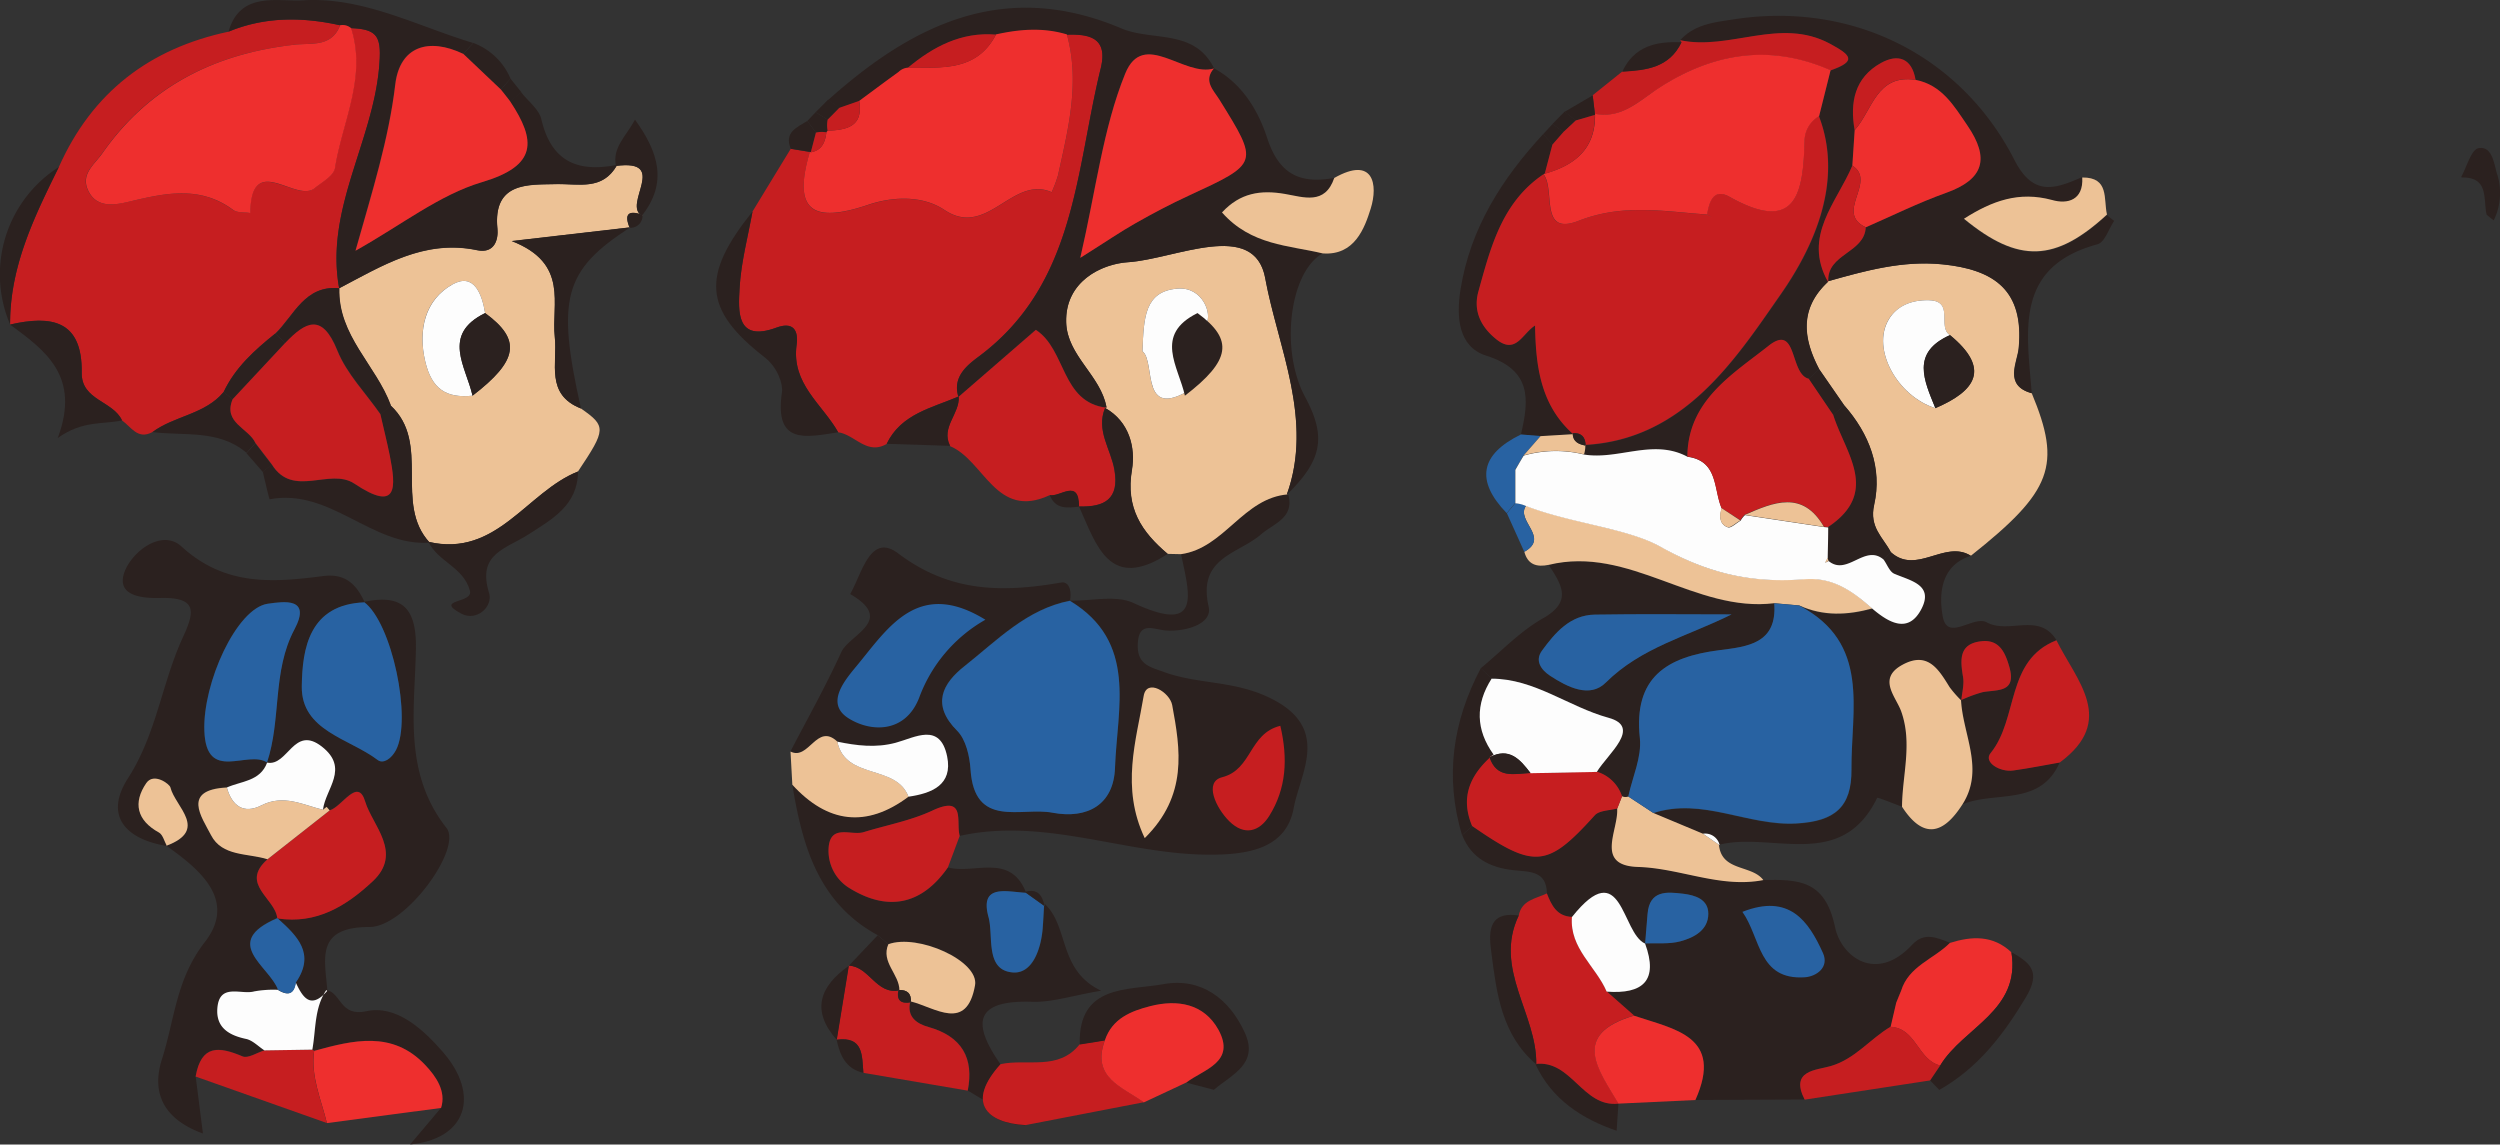 <svg id="Capa_1" data-name="Capa 1" xmlns="http://www.w3.org/2000/svg" viewBox="0 0 533.42 244.21"><rect x="0" y="0" width="533.42" height="244.21" fill="#333333" stroke="none"/><defs><style>.cls-1{fill:#2b211f;}.cls-2{fill:#c61e20;}.cls-3{fill:#edc296;}.cls-4{fill:#2862a2;}.cls-5{fill:#ee2f2e;}.cls-6{fill:#fdfdfd;}</style></defs><title>fran sprites</title><path class="cls-1" d="M549.71,59.07c1.21-2.16,2.14-5.85,3.71-6.15,2.87-.54,3.29,3.2,3.91,5.34a13.32,13.32,0,0,1-.66,10.05,16.46,16.46,0,0,1-1.53-1.23c-.76-3.31.54-8-5.27-7.91Z" transform="translate(-24.58 -21.3)"/><path class="cls-1" d="M67.88,263.16c-7.58-2.76-11.3-7.91-8.73-15.92,2.67-8.33,3-17,9.05-24.82,7-8.89-.78-15.5-8.13-20.66,9.12-3.4,1.83-8.32.87-12.45-.16-.71-3.55-3.25-5.15-.92-2.85,4.17-2,7.93,2.7,10.54.84.47,1.15,1.9,1.7,2.88-8.79-1.43-13.48-6.44-8.27-14.51,6-9.32,7.17-20.11,11.58-29.79,2.38-5.21,3.64-8.8-4.57-8.62-3.25.08-9.63-.11-7.85-5.38,1.47-4.33,7.93-9.52,12.23-5.6,9.32,8.52,19.51,7.68,30.24,6.3,4.74-.61,7.12,1.82,8.84,5.61-11.82.42-13.32,9.83-13.42,17.94-.11,9.49,10.13,11.09,16.21,15.71,1.18.89,2.93-.26,3.89-2.13,3.45-6.66-.88-27.23-6.85-31.61,8.35-1.79,11.24,1.48,11.1,10-.22,13-2.78,26.38,6.53,38.24,3.42,4.36-8.72,21.11-16.42,21.12-11.62,0-9.53,6.79-9,13.61-3.51,4-5.22,1.46-6.73-1.83,4.19-6.12.3-9.91-3.89-13.63,8.28,1.25,14.6-2.63,20.27-7.93,6.5-6.06-.09-11.93-1.6-17-1.59-5.32-4.9,1.09-7.59,1.86l-.65-.75-.78.62c.49-4.47,5.76-8.74-.29-13.44s-7.23,4.29-11.66,3.43c3.11-9.24,1.09-19.46,5.88-28.47,3.63-6.83-2.22-5.94-5.69-5.45-6.67.94-13.92,17-13.54,27.13.41,11.18,9.23,4,13.39,6.74-1.49,4-5.5,3.92-8.61,5.31-9.65.49-5.34,6.28-3.37,10.15,2.36,4.61,7.84,3.83,12.07,5.16-6,5.29,1.66,8.33,2.07,12.57-12.11,5.23-1.69,10.21.17,15.29a22.52,22.52,0,0,0-5,.33c-2.8.8-7.46-1.87-7.89,3.58-.33,4.08,2.38,5.77,6.1,6.56,1.42.29,2.63,1.6,3.94,2.45-1.59.48-3.52,1.79-4.7,1.29-5-2.12-8.8-2.57-10,4.3" transform="translate(-24.58 -21.3)"/><path class="cls-1" d="M118.69,257.67c1.14-3.54-1.07-6.73-3.4-9.18-7-7.35-15.36-5.25-23.67-3l-.4-.26c.81-4.29.39-8.86,3-12.71,3.17.6,2.88,5.79,8.54,4.54,6.35-1.4,12.08,3.81,16.34,8.73,8,9.23,5,18.57-7,19.69" transform="translate(-24.58 -21.3)"/><path class="cls-2" d="M37.14,56.93C44.23,41,56.49,31.63,73.39,28.05c7.76-3.22,15.72-3.14,23.77-1.36-1.86,4.73-6,3.73-9.79,4.15-16.89,1.9-31,8.83-40.94,23.09-1.69,2.42-4.62,4.42-3.18,7.8,1.8,4.2,6,3.27,9,2.56,7.66-1.82,15-3.39,22,1.78.91.67,2.44.48,3.69.69.15-13.3,9.77-2,13.76-5.32,1.58-1.31,4.06-2.66,4.31-4.28,1.56-9.89,6.81-19.41,3.44-29.86,6,.22,6.55,2,6,8.6-1.47,16-11.56,30.27-8.51,46.9h0c-7.34-.7-9.59,5.77-13.65,9.68-4.39,3.52-8.54,7.24-11,12.46-4,4.8-10.49,5.06-15.19,8.55-3.14,1.71-4.53-1.11-6.49-2.49-1.91-4.2-8.69-4.28-8.6-10.16.17-11.27-6.51-12.32-15.29-10.29h0C26.66,78.24,31.88,67.58,37.14,56.93Z" transform="translate(-24.58 -21.3)"/><path class="cls-3" d="M148.54,108.46c5.42,3.78,5.39,4.44-.65,13.46-10.95,4.32-17.32,18.4-31.9,15l.29.19c-7.77-8.34.36-21.21-8.35-29.28-3.12-8.58-11.29-14.93-11-25h0c9.22-4.81,18.18-10.49,29.4-8.14,3.78.8,4.6-2.27,4.38-4.59-1-10.07,6.75-9.34,12.43-9.5,5-.14,10,1.44,13.12-4.1l-.27.22c11.5-1.52,1.31,8.32,5.56,10.6l.11-.16c-2.87-1-4-.31-2.73,2.77l.14-.11-25.31,2.93c12.31,4.79,8.41,13.45,9.19,20.49C143.58,98.8,140.9,105.47,148.54,108.46ZM128.09,88.1c-.67-4-2.34-8.67-6.92-6.14-6,3.3-7.43,9.82-5.85,16.49,1.38,5.83,4.45,7.86,10.08,7.28C135.19,98.21,135.86,93.79,128.09,88.1Z" transform="translate(-24.58 -21.3)"/><path class="cls-1" d="M156.27,56.47c-3.13,5.54-8.08,4-13.12,4.1-5.68.16-13.42-.57-12.43,9.5.22,2.32-.6,5.39-4.38,4.59-11.22-2.35-20.18,3.33-29.4,8.14-3-16.63,7-30.93,8.51-46.9.6-6.56,0-8.38-6-8.59a2.79,2.79,0,0,0-2.34-.62c-8-1.78-16-1.86-23.77,1.36,2.48-8.72,10.54-6.34,15.92-6.68,12.77-.79,24.3,5.5,36.29,9.1-.73.78-1.45,1.55-2.16,2.33-7.41-3.55-13.55-1.61-14.51,6.46-1.39,11.79-5,23-8.49,35.54,9.9-5.54,17.91-11.93,27-14.64,11.85-3.51,11.57-8.83,6-17.21l2.36-2c1.5,1.94,3.86,3.68,4.35,5.85C142.24,55.91,148,58.12,156.27,56.47Z" transform="translate(-24.58 -21.3)"/><path class="cls-1" d="M107.93,107.81c8.71,8.07.58,20.94,8.35,29.28-12.39.86-21.22-11.7-34.15-9.26-.12,0-1-3.83-1.48-5.87.63-.53,1.27-1,1.91-1.55,4.52,7.32,12.38.62,17.62,4.11,9.34,6.23,8.88.75,7.55-6-.58-2.94-1.32-5.85-2-8.78Z" transform="translate(-24.58 -21.3)"/><path class="cls-1" d="M116,136.9c14.58,3.42,21-10.66,31.9-15,0,7.22-5.62,10.23-10.5,13.39s-11.08,4.1-8.47,12.52c.91,2.91-2.64,6.15-5.89,4.44-6-3.19,2.54-2.12,1.81-4.89C123.47,142.25,118,141.18,116,136.9Z" transform="translate(-24.58 -21.3)"/><path class="cls-1" d="M26.73,90.55c8.78-2,15.46-1,15.29,10.29-.09,5.88,6.69,6,8.6,10.16-4,.89-8.36-.06-13.72,3.76C41.85,101.54,34.21,96.08,26.73,90.55Z" transform="translate(-24.58 -21.3)"/><path class="cls-1" d="M148.54,108.46c-7.64-3-5-9.66-5.58-15.25-.78-7,3.12-15.7-9.19-20.49l25.31-2.93C144.87,79,143.27,84.89,148.54,108.46Z" transform="translate(-24.58 -21.3)"/><path class="cls-1" d="M37.14,56.93c-5.26,10.65-10.48,21.31-10.4,33.61A27.18,27.18,0,0,1,37.14,56.93Z" transform="translate(-24.58 -21.3)"/><path class="cls-1" d="M161.56,67.29C157.31,65,167.5,55.17,156,56.69c-.81-4,2.27-6.4,4.06-9.87C165,53.66,167.16,60.18,161.56,67.29Z" transform="translate(-24.58 -21.3)"/><path class="cls-1" d="M57.11,113.49c4.7-3.49,11.23-3.75,15.19-8.55l1.91,1.56c-2.09,5,3.42,6.14,4.86,9.35l-1.9,2.06C71.26,112.89,63.93,114.36,57.11,113.49Z" transform="translate(-24.58 -21.3)"/><path class="cls-1" d="M125.6,30.47a13.89,13.89,0,0,1,7.91,7.61l-2.07,2.31-8-7.59Z" transform="translate(-24.58 -21.3)"/><path class="cls-1" d="M80.65,122l-3.48-4,1.9-2.06q1.74,2.28,3.5,4.55Q81.6,121.17,80.65,122Z" transform="translate(-24.58 -21.3)"/><path class="cls-1" d="M133.51,38.08c.77,1,1.55,1.93,2.32,2.89l-2.35,2c-.67-.85-1.36-1.7-2-2.55Z" transform="translate(-24.58 -21.3)"/><path class="cls-1" d="M158.94,69.9c-1.28-3.08-.14-3.78,2.73-2.77A2.56,2.56,0,0,1,158.94,69.9Z" transform="translate(-24.58 -21.3)"/><path class="cls-4" d="M102.22,149.73c6,4.38,10.3,25,6.85,31.61-1,1.87-2.71,3-3.89,2.13-6.08-4.62-16.32-6.22-16.21-15.71.1-8.11,1.6-17.52,13.42-17.94Z" transform="translate(-24.58 -21.3)"/><path class="cls-2" d="M94.92,194.21c2.69-.77,6-7.18,7.59-1.86,1.51,5.06,8.1,10.93,1.6,17-5.67,5.3-12,9.18-20.27,7.93l-.1-.06c-.41-4.24-8.07-7.28-2.08-12.57Z" transform="translate(-24.58 -21.3)"/><path class="cls-4" d="M81.58,184c-4.16-2.78-13,4.43-13.39-6.75-.38-10.17,6.87-26.19,13.54-27.13,3.47-.49,9.32-1.38,5.69,5.45-4.79,9-2.77,19.23-5.88,28.47Z" transform="translate(-24.58 -21.3)"/><path class="cls-5" d="M94.34,260.93c-1.24-5.08-3.5-10-2.72-15.41,8.31-2.28,16.68-4.38,23.67,3,2.33,2.45,4.54,5.64,3.4,9.18" transform="translate(-24.58 -21.3)"/><path class="cls-2" d="M66.32,251c1.22-6.87,5-6.42,10-4.3,1.18.5,3.11-.81,4.7-1.29l10.18-.16.4.26c-.78,5.43,1.48,10.33,2.72,15.41" transform="translate(-24.58 -21.3)"/><path class="cls-6" d="M91.22,245.26,81,245.42c-1.31-.85-2.52-2.16-3.94-2.45-3.72-.79-6.43-2.48-6.1-6.56.43-5.45,5.09-2.78,7.89-3.58a22.52,22.52,0,0,1,5-.33c2,1.25,3.45,1.09,3.82-1.6,1.51,3.29,3.22,5.85,6.73,1.83l-.2-.18C91.61,236.4,92,241,91.22,245.26Z" transform="translate(-24.58 -21.3)"/><path class="cls-3" d="M94.92,194.21,81.66,204.64c-4.22-1.33-9.7-.55-12.06-5.16-2-3.87-6.28-9.66,3.38-10.15,1.09,3.93,3.6,5.73,7.37,3.81,4.73-2.41,8.83-.12,13.14.94l.78-.62Z" transform="translate(-24.58 -21.3)"/><path class="cls-6" d="M93.49,194.08c-4.31-1.06-8.41-3.35-13.14-.94-3.77,1.92-6.28.12-7.37-3.81,3.1-1.39,7.11-1.3,8.6-5.31l0,0c4.43.86,5.67-8.1,11.66-3.43S94,189.61,93.49,194.08Z" transform="translate(-24.58 -21.3)"/><path class="cls-4" d="M87.73,230.9c-.37,2.69-1.8,2.85-3.82,1.6-1.86-5.08-12.28-10.06-.17-15.29l.1.06C88,221,91.92,224.78,87.73,230.9Z" transform="translate(-24.58 -21.3)"/><path class="cls-3" d="M60.19,201.81c-.55-1-.86-2.41-1.7-2.88-4.75-2.61-5.55-6.37-2.7-10.54,1.6-2.33,5,.21,5.15.92,1,4.13,8.25,9.05-.87,12.45Z" transform="translate(-24.58 -21.3)"/><path class="cls-5" d="M97.16,26.69a2.79,2.79,0,0,1,2.34.62c3.37,10.44-1.88,20-3.44,29.85-.25,1.62-2.73,3-4.31,4.28-4,3.28-13.61-8-13.76,5.32-1.25-.21-2.78,0-3.69-.69-7-5.17-14.39-3.6-22-1.78-3,.71-7.2,1.64-9-2.56-1.44-3.38,1.49-5.38,3.18-7.8,10-14.26,24.05-21.19,40.94-23.09C91.11,30.42,95.3,31.42,97.16,26.69Z" transform="translate(-24.58 -21.3)"/><path class="cls-1" d="M97,82.8c-.32,10.08,7.85,16.43,11,25l-2.18,1.91c-3.13-4.52-7.2-8.65-9.21-13.62-3.24-8-6.7-6.22-11.13-1.57l-2.1-2C87.37,88.57,89.62,82.1,97,82.8Z" transform="translate(-24.58 -21.3)"/><path class="cls-1" d="M72.3,104.94c2.47-5.22,6.62-8.94,11-12.46.7.68,1.4,1.37,2.1,2q-5.61,6-11.2,12Z" transform="translate(-24.58 -21.3)"/><path class="cls-6" d="M125.4,105.73c-5.63.58-8.7-1.45-10.08-7.28-1.58-6.67-.1-13.19,5.85-16.49,4.58-2.53,6.25,2.13,6.92,6.14C118.7,92.68,124,99.51,125.4,105.73Z" transform="translate(-24.58 -21.3)"/><path class="cls-1" d="M125.4,105.73c-1.36-6.22-6.7-13,2.69-17.63C135.86,93.79,135.19,98.21,125.4,105.73Z" transform="translate(-24.58 -21.3)"/><path class="cls-5" d="M131.44,40.39c.68.85,1.37,1.7,2,2.55,5.55,8.39,5.83,13.71-6,17.22-9.11,2.71-17.12,9.1-27,14.64,3.54-12.55,7.1-23.75,8.49-35.54,1-8.07,7.1-10,14.51-6.46Z" transform="translate(-24.58 -21.3)"/><path class="cls-2" d="M74.21,106.5q5.6-6,11.2-12c4.43-4.64,7.89-6.44,11.13,1.58,2,5,6.08,9.1,9.21,13.62.66,2.94,1.4,5.85,2,8.79,1.33,6.76,1.79,12.24-7.55,6-5.24-3.49-13.1,3.21-17.62-4.11l-3.49-4.56C77.63,112.64,72.12,111.54,74.21,106.5Z" transform="translate(-24.58 -21.3)"/><path class="cls-1" d="M231.09,254c1.37-6.93-1.25-11.58-8.35-13.57-2.5-.7-4.75-2.16-3.89-5.51,5.25,1.29,12,6.64,13.77-3.42.93-5.2-12.2-11.08-18.5-8.77l-2.28-1.9c-12.73-6.94-16.08-19.19-18.21-32.13,7.5,8.2,15.75,9.28,24.79,2.55,5-.72,9.48-2.51,8.25-8.57-1.51-7.4-6.91-4-11-2.93-4.25,1.13-8.31.61-12.43-.24-4.36-4.16-6.08,4.14-10,2.11,3.64-7,7.55-13.94,10.83-21.15,1.72-3.8,11.65-6.76,1.91-12.42,2.48-4.25,4.26-13.19,10.22-8.69,11.15,8.43,22.37,8.37,34.75,6.24,1.87-.33,2.29,2,1.94,3.84-9.25,1.79-15.56,8.46-22.49,13.93-4.67,3.68-7.23,8.21-1.57,13.85,1.86,1.85,2.63,5.37,2.82,8.2.82,12.76,10.83,8,17.47,9.25,7.54,1.46,13.09-1.75,13.36-9.59.43-12.68,4.9-26.84-9.62-35.62,4.57.09,9.81-1.26,13.6.51,14.8,6.91,11.83-2.12,10.11-10.47,9.27-1.29,13.27-12,22.86-12.76,1.46,5.05-3.17,6.31-5.71,8.52-4.92,4.3-13.68,4.93-11.25,15.47.85,3.68-4.79,5.34-8.94,5.11-2.74-.14-6.12-2.29-6.19,3.18-.05,4.14,2.73,4.61,5.61,5.67,7,2.56,14.32,1.81,21.76,5.14,14.24,6.38,7.33,16.19,5.9,23.91-1.62,8.75-9.92,10-18.54,9.92-17.7-.19-34.77-8-52.73-4-.86-2.93,1.42-8.79-5.84-5.39-4.6,2.15-9.76,3.09-14.66,4.6-2.57.79-6.73-1.63-7.41,2.77a9.33,9.33,0,0,0,4.11,9c8.18,5.19,15.56,4,21.29-4.26,5.66,1.52,13.35-3.21,16.7,5.43-4-.18-10-2-8,5.21,1.11,4.06-.77,11.23,5.09,11.78,4.31.41,6.15-5.09,6.48-9.64.12-1.69.2-3.38.3-5.07,5.36,4.85,2.86,14.18,12.13,18.6-6.06,1-10.42,2.5-14.73,2.36-12.55-.41-12.74,4.78-6.71,13.37-7.33,8.07-3.15,12.49,5.33,13" transform="translate(-24.58 -21.3)"/><path class="cls-1" d="M234.83,153.53c-14-8.64-20.45,1.26-27,9.26-2.59,3.18-7.58,8.48-2.13,11.83,4.83,3,12.1,3.07,15-4.5A31.74,31.74,0,0,1,234.83,153.53Z" transform="translate(-24.58 -21.3)"/><path class="cls-1" d="M268.83,200.13c9.22-9.09,7.62-18.87,5.86-28.39-.51-2.73-5.44-5.8-6.09-1.93C267,179.26,263.68,189.3,268.83,200.13Z" transform="translate(-24.58 -21.3)"/><path class="cls-1" d="M297.76,176.16c-6.74,1.68-6,9.34-12.43,11-3.91,1-1.34,6.54,1.55,9.4,3.22,3.17,6.41,2.2,8.5-1.12C299.06,189.55,299.4,183.18,297.76,176.16Z" transform="translate(-24.58 -21.3)"/><path class="cls-2" d="M185.15,66.42q4.07-6.69,8.15-13.37c1.36.23,2.73.45,4.09.66-3.68,12.37.25,15.44,12.41,11.32,5-1.68,11.42-2.17,16.33,1.11,9.1,6.09,14.45-7.49,22.84-3.81a27.55,27.55,0,0,0,1.35-3.6c2.19-9.92,4.73-19.83,1.89-30.06,5-.18,8.8.75,7.23,7.18-5.38,21.89-5.26,46.06-26.05,61.52-2.48,1.85-5.64,4.35-4.31,8.58l.08-.08c-5.72,2.49-12.29,3.69-15.39,10.15-4.23,2.46-6.8-2-10.34-2.48-3.39-6-10.05-10.36-8.87-18.71.27-1.89.09-5.25-4.33-3.62-8.62,3.18-8.12-3.56-7.84-8.48C182.7,77.26,184.18,71.85,185.15,66.42Z" transform="translate(-24.58 -21.3)"/><path class="cls-3" d="M299.44,126.78c-9.59.72-13.59,11.47-22.86,12.76l-2.88-.06c-5.56-4.69-9-9.79-7.62-17.94.78-4.64-.49-10.26-5.74-13.2l.34-.09c-1.22-6.87-8.41-11-8.61-18.19-.24-8.67,7.46-12.42,13.18-12.81,10.11-.67,27-9.27,29.3,3.47,2.7,14.68,10.36,30.22,4.57,46.16ZM268.35,96.24c3,2.4-.9,15.89,11.65,7.25,3.4-2.35-1-8.46,1.94-13.07,1.36-2.11-.78-8-6.14-7.54C268.86,83.47,268.61,88.92,268.35,96.24Z" transform="translate(-24.58 -21.3)"/><path class="cls-1" d="M299.12,126.88c5.79-15.94-1.87-31.48-4.57-46.16-2.34-12.74-19.19-4.14-29.3-3.47-5.72.39-13.42,4.14-13.18,12.81.2,7.15,7.39,11.32,8.61,18.19-9.73-1.14-8.57-12.4-15.09-16.61L229.08,106c-1.33-4.23,1.83-6.73,4.31-8.58,20.79-15.46,20.67-39.63,26.05-61.52,1.57-6.43-2.27-7.36-7.23-7.18-5-1.51-10.07-1.11-15.11,0-7.41-.62-13.39,2.56-18.85,7.1a3.22,3.22,0,0,0-1.94.9l-2.75,2-5.66,4.19-4.21,1.48-2.42-1.75C219.43,26.4,239,16.83,263.87,27.37c6.6,2.79,15.56,0,19.76,8.52-6.38,2-15.07-8.47-19,1.14-4.73,11.66-6.19,24.64-9.58,39.29,5.45-3.43,8.56-5.57,11.84-7.42,3.68-2.09,7.44-4.07,11.29-5.85,15-6.93,15-6.88,6.54-20.51-1.25-2-3.48-4-1.13-6.67,6,3.24,9.45,9,11.35,14.84,2.53,7.77,7,9.89,14.3,8.56-2,5.84-6.56,4.09-10.53,3.41-5.16-.89-9.55-.24-13.42,3.95,6.22,7,14.21,7,21.49,8.74-7.07,4-9.11,20.6-3.76,30.58C307.65,114.52,306.71,119.49,299.12,126.88Z" transform="translate(-24.58 -21.3)"/><path class="cls-2" d="M229.08,106l16.51-14.31c6.52,4.21,5.36,15.47,15.09,16.61l-.34.09c-1.94,4.78,1.27,8.8,2,13.17,1.11,6.32-2.18,8-7.58,7.84l0,.05c0-6.16-4-2-6.27-2.47-11.42,5.29-13.9-7.49-21.23-10.5-2-4,2.13-6.88,1.84-10.56Z" transform="translate(-24.58 -21.3)"/><path class="cls-2" d="M208.8,250.21c-.32-3.64.07-7.85-5.72-7.06l0,0,2.58-15.83h0c4.38.16,5.86,6.27,10.8,5.27l-.19-.09c-.47,2.23.51,3,2.64,2.64l-.09-.21c-.86,3.35,1.39,4.81,3.89,5.51,7.1,2,9.72,6.64,8.35,13.57" transform="translate(-24.58 -21.3)"/><path class="cls-2" d="M226.84,206.36c-5.73,8.23-13.11,9.45-21.29,4.26a9.33,9.33,0,0,1-4.11-9c.68-4.4,4.84-2,7.41-2.77,4.9-1.51,10.06-2.45,14.66-4.6,7.26-3.4,5,2.46,5.84,5.39C228.52,201.89,227.68,204.12,226.84,206.36Z" transform="translate(-24.58 -21.3)"/><path class="cls-2" d="M243.39,261.36c-8.48-.47-12.66-4.89-5.33-13,5.68-1.25,12.36,1.5,16.9-4.26l5.36-.86c-2.95,8,3.79,9.93,8.31,13.24" transform="translate(-24.58 -21.3)"/><path class="cls-3" d="M306.81,75.37c-7.28-1.75-15.27-1.71-21.49-8.74,3.87-4.19,8.26-4.84,13.42-3.95,4,.68,8.55,2.43,10.53-3.41,8.41-4.77,9.36,1.47,7.78,6.53C315.74,70,313.6,75.87,306.81,75.37Z" transform="translate(-24.58 -21.3)"/><path class="cls-1" d="M185.15,66.42c-1,5.43-2.45,10.84-2.76,16.31-.28,4.92-.78,11.66,7.84,8.48,4.42-1.63,4.6,1.73,4.33,3.62-1.18,8.35,5.48,12.7,8.87,18.71-6.72,1-13.72,2.88-12-8.59.23-1.57-.82-5.17-3.7-7.41C174.6,87.34,174.22,80.05,185.15,66.42Z" transform="translate(-24.58 -21.3)"/><path class="cls-1" d="M277.71,252.3c3.61-2.78,10.69-4.34,6.82-11.3-3.09-5.56-8.71-6.5-14.5-5-4.12,1.05-8.16,2.64-9.71,7.31l-5.36.86c-.36-12.88,10.29-11.51,17.82-12.88,8.05-1.47,14.09,3.06,17.43,10.41,3,6.64-2.89,8.91-6.63,12.13" transform="translate(-24.58 -21.3)"/><path class="cls-3" d="M193.25,181.66c3.91,2,5.63-6.27,10-2.11,1.72,8.23,12.53,4.71,15.18,11.74-9,6.73-17.29,5.65-24.79-2.55C193.5,186.38,193.38,184,193.25,181.66Z" transform="translate(-24.58 -21.3)"/><path class="cls-1" d="M254.8,129.35c5.4.17,8.69-1.52,7.58-7.84-.77-4.37-4-8.39-2-13.17,5.25,2.94,6.52,8.56,5.74,13.2-1.38,8.15,2.06,13.25,7.62,17.94C261.24,147.6,258.51,137.55,254.8,129.35Z" transform="translate(-24.58 -21.3)"/><path class="cls-4" d="M247.37,214.07c-.1,1.69-.18,3.38-.3,5.07-.33,4.55-2.17,10.05-6.48,9.64-5.86-.55-4-7.72-5.09-11.78-2-7.26,4-5.39,8-5.21a2.82,2.82,0,0,1-.29-.18l4.19,3Z" transform="translate(-24.58 -21.3)"/><path class="cls-1" d="M229.16,105.87c.29,3.68-3.89,6.57-1.84,10.56L213.77,116C216.87,109.56,223.44,108.36,229.16,105.87Z" transform="translate(-24.58 -21.3)"/><path class="cls-1" d="M216.49,232.62c-4.94,1-6.42-5.11-10.8-5.27l6.15-6.48,2.28,1.9C212.47,226.64,216.48,229.15,216.49,232.62Z" transform="translate(-24.58 -21.3)"/><path class="cls-1" d="M205.7,227.36l-2.58,15.83C197.56,236.87,199.49,231.76,205.7,227.36Z" transform="translate(-24.58 -21.3)"/><path class="cls-1" d="M208.8,250.21c-3.77-.84-5-3.76-5.72-7.06,5.79-.79,5.4,3.42,5.72,7.06" transform="translate(-24.58 -21.3)"/><path class="cls-1" d="M197.39,53.71c-1.36-.21-2.73-.43-4.09-.66-1.46-3.56,1.35-4.57,3.54-5.95.61.84,1.23,1.67,1.83,2.5-.36,1.4-.73,2.81-1.1,4.22Z" transform="translate(-24.58 -21.3)"/><path class="cls-1" d="M248.55,126.93c2.22.49,6.29-3.69,6.27,2.47C252.28,129.7,249.77,130,248.55,126.93Z" transform="translate(-24.58 -21.3)"/><path class="cls-1" d="M198.6,45.25l2.67-2.69,2.41,1.74c-.83.85-1.66,1.69-2.5,2.53Z" transform="translate(-24.58 -21.3)"/><path class="cls-1" d="M196.84,47.1c.59-.61,1.18-1.23,1.76-1.85l2.58,1.58a6.06,6.06,0,0,0,0,2.4l-.27.31a5.41,5.41,0,0,0-2.23.06Z" transform="translate(-24.58 -21.3)"/><path class="cls-1" d="M247.44,214.6l-4.19-3C245.92,210.81,247,212.3,247.44,214.6Z" transform="translate(-24.58 -21.3)"/><path class="cls-4" d="M252.87,149.5c14.52,8.78,10.05,22.94,9.62,35.62-.27,7.84-5.82,11-13.36,9.59-6.64-1.28-16.65,3.51-17.47-9.25-.19-2.83-1-6.35-2.82-8.2-5.66-5.64-3.1-10.17,1.57-13.85,6.93-5.47,13.24-12.14,22.49-13.93Z" transform="translate(-24.58 -21.3)"/><path class="cls-4" d="M234.83,153.53a31.74,31.74,0,0,0-14.11,16.59c-2.9,7.57-10.17,7.48-15,4.5-5.45-3.35-.46-8.65,2.13-11.83C214.38,154.79,220.79,144.89,234.83,153.53Z" transform="translate(-24.58 -21.3)"/><path class="cls-3" d="M268.83,200.13c-5.15-10.83-1.81-20.87-.23-30.32.65-3.87,5.58-.8,6.09,1.93C276.45,181.26,278.05,191,268.83,200.13Z" transform="translate(-24.58 -21.3)"/><path class="cls-3" d="M216.49,232.62c0-3.47-4-6-2.37-9.85,6.3-2.31,19.43,3.57,18.5,8.77-1.79,10.06-8.52,4.71-13.77,3.42l.09.21c.14-1.91-.81-2.71-2.64-2.64Z" transform="translate(-24.58 -21.3)"/><path class="cls-2" d="M297.76,176.16c1.64,7,1.3,13.39-2.38,19.26-2.09,3.32-5.28,4.29-8.5,1.12-2.89-2.86-5.46-8.4-1.55-9.4C291.79,185.5,291,177.84,297.76,176.16Z" transform="translate(-24.58 -21.3)"/><path class="cls-6" d="M218.42,191.29c-2.65-7-13.46-3.51-15.18-11.74,4.12.85,8.18,1.37,12.43.24,4.09-1.09,9.49-4.47,11,2.93C227.9,188.78,223.41,190.57,218.42,191.29Z" transform="translate(-24.58 -21.3)"/><path class="cls-5" d="M207.9,42.83l5.66-4.19,2.75-2a3.22,3.22,0,0,1,1.94-.9c7.15-.08,14.69.9,18.85-7.1,5-1.12,10.07-1.52,15.11,0,2.84,10.23.3,20.14-1.89,30.06a27.55,27.55,0,0,1-1.35,3.6c-8.39-3.68-13.74,9.9-22.84,3.81-4.91-3.28-11.37-2.79-16.33-1.11-12.16,4.12-16.09,1-12.41-11.32l.18.11c2.41-.42,3.08-2.19,3.34-4.28l.27-.32C205.26,49,208.84,48.3,207.9,42.83Z" transform="translate(-24.58 -21.3)"/><path class="cls-6" d="M268.35,96.24c.26-7.32.51-12.77,7.45-13.36,5.36-.46,7.5,5.43,6.14,7.54-3,4.61,1.46,10.72-1.94,13.07C267.45,112.13,271.37,98.64,268.35,96.24Z" transform="translate(-24.58 -21.3)"/><path class="cls-5" d="M283.62,35.87c-2.35,2.68-.12,4.66,1.13,6.67,8.47,13.63,8.48,13.58-6.54,20.51-3.85,1.78-7.61,3.76-11.29,5.85-3.28,1.85-6.39,4-11.84,7.42,3.39-14.65,4.85-27.63,9.58-39.29,3.9-9.61,12.59.86,19-1.14Z" transform="translate(-24.58 -21.3)"/><path class="cls-2" d="M237.1,28.68c-4.16,8-11.7,7-18.85,7.1C223.71,31.24,229.69,28.06,237.1,28.68Z" transform="translate(-24.58 -21.3)"/><path class="cls-2" d="M207.9,42.83c.94,5.47-2.64,6.2-6.72,6.39a6,6,0,0,1,0-2.39c.84-.84,1.67-1.68,2.5-2.53Z" transform="translate(-24.58 -21.3)"/><path class="cls-2" d="M216.31,36.68l-2.75,2Z" transform="translate(-24.58 -21.3)"/><path class="cls-1" d="M216.3,232.53c1.83-.07,2.78.73,2.64,2.64C216.81,235.54,215.83,234.76,216.3,232.53Z" transform="translate(-24.58 -21.3)"/><path class="cls-5" d="M268.63,256.52c-4.52-3.31-11.26-5.23-8.31-13.24,1.55-4.67,5.59-6.26,9.71-7.31,5.79-1.47,11.41-.53,14.5,5,3.87,7-3.21,8.52-6.82,11.3" transform="translate(-24.58 -21.3)"/><path class="cls-2" d="M200.91,49.54c-.26,2.09-.93,3.86-3.34,4.28.37-1.41.74-2.82,1.1-4.22A5.46,5.46,0,0,1,200.91,49.54Z" transform="translate(-24.58 -21.3)"/><path class="cls-3" d="M458.09,105.2c6.42,15.42,4.37,20.91-13,34.69-5.55-3.5-11.63,4.22-17.11-.81-1.66-3.15-4.62-5.26-3.54-10.07,1.77-7.84-1-15.13-6.41-21.25l-5.33-7.7c-3.49-6.63-4.19-13,1.89-18.64l.07-.12c7.95-2.24,15.81-4.44,24.32-3.6,11.08,1.11,17.47,5.52,16.31,17.87C455,98.61,452,103.55,458.09,105.2ZM440.65,92.8c-2.82-1.67,1.05-7.29-4.49-7.44-3.7-.11-6.93,1.23-8.65,4.19-3.64,6.26,1.89,16.27,10,18.84C446.13,104.71,449.39,100,440.65,92.8Z" transform="translate(-24.58 -21.3)"/><path class="cls-1" d="M386.32,256c6.12-13.64-4.51-15.09-13.11-18l-5.82-5.13c7.75.58,11.09-2.36,8.19-10.28,2.52-.11,5.15.19,7.53-.44,2.89-.78,5.92-2.38,6-5.87,0-3.11-2.81-4-5.4-4.3-3.46-.41-7.13-.78-7.56,4.3q-.27,3.17-.52,6.34c-5.09-2.2-4.83-19.19-15.61-5.66-3.23-.15-4.4-2.49-5.37-5-.08-5-3.85-4.61-7.21-5-4.91-.54-8.91-2.53-10.87-7.45.72-.65,1.44-1.3,2.15-2,13.27,9.23,16.07,8.92,26.13-2.27,1-1.07,3.18-1,4.82-1.47.34,4.64-4.89,12.19,4.45,12.48,9,.27,17.56,4.58,26.72,2.8,7.33-.07,13.16-.15,15.29,10.11,1.3,6.27,8.78,12,16.45,3.71,2.58-2.79,5.32-1.48,8.08-.41-3.43,3.45-8.79,4.93-10.41,10.22l-1,2.5c-.4,1.72-.81,3.44-1.21,5.16-4.39,2.58-7.54,6.87-12.78,8.4-3.07.9-8.77.87-5.56,7.16" transform="translate(-24.58 -21.3)"/><path class="cls-1" d="M369.52,262.57c-7.32-2.49-13.88-6.69-17.34-14.25,7.71-1,10.06,9.32,17.72,8.46" transform="translate(-24.58 -21.3)"/><path class="cls-1" d="M396.35,215.86c3.95,5.57,3.37,14.63,13.35,14,2.42-.16,5.23-2.1,3.84-5.18C410.44,217.77,406.39,211.92,396.35,215.86Z" transform="translate(-24.58 -21.3)"/><path class="cls-1" d="M458.09,105.2c-6-1.65-3-6.59-2.76-9.63C456.49,83.22,450.1,78.81,439,77.7c-8.51-.84-16.37,1.36-24.32,3.59-.27-5.86,7.72-6,8-11.49,5.69-2.48,11.28-5.26,17.11-7.34,8.13-2.9,9.36-7.37,4.58-14.37-2.91-4.27-5.47-8.65-11.06-9.75-.78-4.65-3.76-5.62-7.38-3.6-5.59,3.12-6.66,8.41-5.61,14.33-.17,2.52-.33,5-.5,7.56-3.34,7.93-10.66,15-5.18,24.79-6.08,5.67-5.38,12-1.89,18.64l-2.24,2.09c-4.12-1.07-2.34-12-8.6-7-7.55,6-17.22,11.65-17.28,23.62-7.28-3.94-14.74.71-22.07-.48a5.75,5.75,0,0,0,.25-2c21.1-1.17,32-18.19,41.77-32.15,6.5-9.3,13.65-23.63,8.14-38l2.43-9.78c5.74-2,4.35-3.28-.09-5.69-10.67-5.78-21.41,1.52-32-.76,3.07-3.45,7.33-3.85,11.5-4.49,24.9-3.84,48.28,7.42,59.83,30,4,7.84,8.59,6.23,14.33,3.72l.16.1c.27,4.83-3.13,5.76-6.45,4.84-7.08-2-12.8.14-18.79,4,11.67,9.6,19.55,9.22,30.51-.89a16.46,16.46,0,0,0,1.53,1.23c-1.16,1.71-2,4.55-3.55,5C454.24,78.25,457.08,92.09,458.09,105.2Z" transform="translate(-24.58 -21.3)"/><path class="cls-1" d="M428,139.08c5.48,5,11.56-2.69,17.11.81-6.73,2.11-6.8,8.7-6,13,1,5.38,6.54-.35,9.38,1.2,4.73,2.58,11.19-2.22,14.87,3.8-10.89,4.29-8.06,16.72-14.06,24.08-1.55,1.91,1.95,4.11,4.87,3.7,3.31-.46,6.59-1.12,9.89-1.7-4.13,9.46-13.79,6.05-20.74,8.95,4.78-7.47.11-14.82-.29-22.23a28.68,28.68,0,0,1,4.6-1.7c3.13-.57,7.24.16,5.69-5.35-.86-3.08-2.11-5.9-5.89-5.52-4.91.5-4.62,3.94-4,7.63.27,1.58-.22,3.3-.37,5a23.57,23.57,0,0,1-2.48-2.84c-2.35-3.81-4.79-7.63-10.06-4.75s-1.37,6.79-.25,9.95c2.43,6.84.22,13.56.17,20.33-1.85-.67-5.24-2.08-5.34-1.89-7.66,15.75-22.41,7.15-33.76,10l.16.15a3.18,3.18,0,0,0-3.58-2.45l-10.55-4.42c10.45-3.41,20.17,2.83,30.55,2.23,8.19-.47,11.78-3.5,11.72-11.55-.1-12.82,4.13-27-11.14-34.93,5.11,2.33,10.32,2.07,15.6.63,3.53,3,7.7,5.4,10.47,0,2.64-5.15-2.41-6-5.86-7.49-1-.43-1.5-1.94-2.23-3Z" transform="translate(-24.58 -21.3)"/><path class="cls-1" d="M340.51,163.89c4.39-3.6,8.4-7.89,13.26-10.64,6.47-3.65,3.93-7.28,1.26-11.4,17.21-4.2,31.26,10.26,48.13,8.18.68,8.65-5.82,9.24-11.67,10-11.18,1.42-18.4,5.71-17,18.78.43,4-1.58,8.3-2.48,12.45a1.78,1.78,0,0,1-1.34-.05,8.14,8.14,0,0,0-5.38-5.25c2.32-3.79,9.75-9.54,2.48-11.55-8.51-2.36-15.79-8.32-24.93-8.34C342.07,165.33,341.29,164.61,340.51,163.89Zm53.54-11.5c-9.73,0-19.47-.12-29.19.05-5.28.09-8.48,3.87-11.28,7.7-1.52,2.09-.29,4,1.74,5.35,3.76,2.47,8.49,4.83,11.88,1.46C374.81,159.36,384.72,157.06,394.05,152.39Z" transform="translate(-24.58 -21.3)"/><path class="cls-2" d="M369.9,256.78c-7.66.86-10-9.42-17.72-8.46l.19.08c.18-10.76-9.19-20.39-3.74-31.76.63-3.31,3.64-3.58,6-4.71,1,2.55,2.14,4.89,5.37,5-.52,6.7,5.12,10.53,7.41,15.91l5.82,5.13c-13.62,4.05-7.56,11.57-3.31,18.77" transform="translate(-24.58 -21.3)"/><path class="cls-3" d="M403.15,150c-16.86,2.08-30.91-12.38-48.12-8.18-2.52.52-4.47,0-5.21-2.8,5.51-3.07-1.9-6.62.36-9.82,9.52,3.71,21.59,4.71,28.71,8.71,10.61,6,19.83,7.76,30.71,6.92,6.18-.48,10.33,2.64,14.48,6.28-5.26,1.45-10.47,1.71-15.59-.63Z" transform="translate(-24.58 -21.3)"/><path class="cls-3" d="M443,170.72c.4,7.41,5.07,14.76.29,22.23-4.06,6.35-8.31,7.53-12.88.48.05-6.77,2.26-13.49-.17-20.33-1.12-3.16-5.16-7,.25-9.95s7.71.94,10.06,4.75a23.57,23.57,0,0,0,2.48,2.84Z" transform="translate(-24.58 -21.3)"/><path class="cls-5" d="M430.21,232.71c1.62-5.29,7-6.77,10.41-10.22,4.69-1.47,9.2-1.7,13.13,2,2,12.52-10.26,16-15.19,24.17-4.78-1.14-5.13-8-10.59-8.25.4-1.72.81-3.44,1.2-5.16C429.51,234.38,429.86,233.54,430.21,232.71Z" transform="translate(-24.58 -21.3)"/><path class="cls-1" d="M349.1,114c1.75-7.46,2.35-13.72-7.45-16.83-5.93-1.89-6.38-8.28-5.43-14.17,2.1-13.06,8.86-23.6,17.62-33.09l2,2.23q-.82,3.11-1.64,6.21l-.27.14c-8.93,5.92-11.27,15.58-13.88,25-1.12,4,.39,7.44,3.78,10.18,4.24,3.43,5.59-1.23,8.31-2.9.13,8.84,1.24,17.06,8.14,23.18l-7,.42Z" transform="translate(-24.58 -21.3)"/><path class="cls-2" d="M464.06,184c-3.3.58-6.58,1.24-9.89,1.7-2.92.41-6.42-1.79-4.87-3.7,6-7.36,3.17-19.79,14.06-24.08C467.61,166.51,476.27,175,464.06,184Z" transform="translate(-24.58 -21.3)"/><path class="cls-2" d="M383.05,29.87c10.59,2.28,21.33-5,32,.76,4.44,2.41,5.83,3.69.09,5.69-12.87-5.67-25-3.71-36.5,3.7-4.26,2.74-8,6.7-13.75,5.6l-.48-4,6.31-5.06c5.11-.28,10.08-.85,12.64-6.27Z" transform="translate(-24.58 -21.3)"/><path class="cls-3" d="M370.67,191.2a1.8,1.8,0,0,0,1.35.05l5.35,3.52,10.57,4.42,3.56,2.45-.16-.15c.53,5.83,7,4.26,9.48,7.59-9.18,1.78-17.7-2.53-26.74-2.8-9.34-.29-4.11-7.84-4.45-12.48Z" transform="translate(-24.58 -21.3)"/><path class="cls-1" d="M436.4,251.83l2.16-3.21c4.93-8.14,17.23-11.65,15.19-24.17,3.94,2.25,6.41,4.08,3.1,9.62-4.83,8.07-10.25,15.12-18.49,19.79" transform="translate(-24.58 -21.3)"/><path class="cls-1" d="M348.63,216.64c-5.45,11.37,3.92,21,3.74,31.76-7.36-6.22-8.45-15.09-9.57-23.73C342.33,221,341.62,215.59,348.63,216.64Z" transform="translate(-24.58 -21.3)"/><path class="cls-1" d="M336.53,199.5c-3.72-12.43-2-24.27,4-35.61.78.72,1.56,1.44,2.33,2.17-3.5,5.49-3.39,10.89.43,16.2-4.84,4.1-7.26,8.93-4.59,15.28C338,198.2,337.25,198.85,336.53,199.5Z" transform="translate(-24.58 -21.3)"/><path class="cls-4" d="M349.1,114l4.18.34-3.59,4.1-.1.11c-.57,1-1.14,2-1.72,2.94,0,2.38,0,4.76,0,7.14l-1.81,2.16C339.34,123.83,340.41,118.24,349.1,114Z" transform="translate(-24.58 -21.3)"/><path class="cls-1" d="M383.36,30.32c-2.56,5.42-7.53,6-12.64,6.27C373.26,31.13,378,30.07,383.36,30.32Z" transform="translate(-24.58 -21.3)"/><path class="cls-4" d="M350.19,129.23c-2.27,3.2,5.14,6.75-.37,9.82l-3.72-8.24,1.81-2.16A6.73,6.73,0,0,1,350.19,129.23Z" transform="translate(-24.58 -21.3)"/><path class="cls-1" d="M364.41,41.65l.48,4v.19L360.81,47l-2.4-1.84Z" transform="translate(-24.58 -21.3)"/><path class="cls-1" d="M355.81,47.76l2.6-2.64,2.4,1.84-2.63,2.49Z" transform="translate(-24.58 -21.3)"/><path class="cls-1" d="M353.84,49.93l2-2.17,2.37,1.69-2.37,2.71Z" transform="translate(-24.58 -21.3)"/><path class="cls-6" d="M437.53,108.39c-8.13-2.57-13.66-12.58-10-18.84,1.72-3,4.95-4.3,8.65-4.19,5.54.15,1.67,5.77,4.48,7.44C432.25,96.53,435.14,102.51,437.53,108.39Z" transform="translate(-24.58 -21.3)"/><path class="cls-1" d="M418.07,107.76c5.37,6.12,8.18,13.41,6.41,21.25-1.08,4.81,1.88,6.92,3.54,10.07l-1.54,1.63c-4-3.43-7.74,3.6-11.74.3l-.23-.68c0-2.18.07-4.36.11-6.53,11.21-7.47,3.66-15.81,1.1-23.92Z" transform="translate(-24.58 -21.3)"/><path class="cls-1" d="M437.53,108.39c-2.39-5.88-5.28-11.86,3.11-15.59C449.39,100,446.13,104.71,437.53,108.39Z" transform="translate(-24.58 -21.3)"/><path class="cls-1" d="M412.74,100.06l5.33,7.7-2.34,2.11-5.24-7.71Z" transform="translate(-24.58 -21.3)"/><path class="cls-2" d="M338.68,197.54c-2.67-6.35-.25-11.18,4.58-15.29l-.86.6c1.54,4.69,5.33,3.54,8.74,3.38l14.15-.28a8.14,8.14,0,0,1,5.38,5.25l-1,2.6c-1.64.46-3.86.4-4.82,1.47C354.75,206.46,352,206.77,338.68,197.54Z" transform="translate(-24.58 -21.3)"/><path class="cls-5" d="M369.9,256.78c-4.25-7.2-10.31-14.72,3.31-18.77,8.6,2.91,19.23,4.36,13.11,18" transform="translate(-24.58 -21.3)"/><path class="cls-2" d="M409.63,255.93c-3.21-6.29,2.49-6.26,5.56-7.16,5.24-1.53,8.39-5.82,12.78-8.4,5.46.29,5.81,7.11,10.59,8.25l-2.16,3.21" transform="translate(-24.58 -21.3)"/><path class="cls-6" d="M367.39,232.88c-2.29-5.38-7.93-9.21-7.41-15.91,10.78-13.53,10.52,3.46,15.61,5.66v0C378.48,230.52,375.14,233.46,367.39,232.88Z" transform="translate(-24.58 -21.3)"/><path class="cls-4" d="M396.35,215.86c10-3.94,14.09,1.91,17.19,8.78,1.39,3.08-1.42,5-3.84,5.18C399.72,230.49,400.3,221.43,396.35,215.86Z" transform="translate(-24.58 -21.3)"/><path class="cls-4" d="M375.59,222.63q.26-3.18.52-6.34c.43-5.08,4.1-4.71,7.56-4.3,2.59.3,5.43,1.19,5.4,4.3,0,3.49-3.07,5.09-6,5.87-2.38.63-5,.33-7.53.44Z" transform="translate(-24.58 -21.3)"/><path class="cls-2" d="M430.21,232.71c-.35.83-.7,1.67-1,2.5C429.52,234.38,429.86,233.54,430.21,232.71Z" transform="translate(-24.58 -21.3)"/><path class="cls-2" d="M360.25,113.94c-6.9-6.12-8-14.34-8.14-23.18-2.72,1.67-4.07,6.33-8.31,2.9-3.39-2.74-4.9-6.15-3.78-10.18,2.61-9.39,5-19,13.88-25,2.57,3.42-1,13.25,7.44,9.95,9.45-3.71,18.24-2,27.4-1.35l1.15.59-1.1-.63c.45-2.74,1.4-5.67,4.79-3.77,14.53,8.13,15.73-1.17,16-11.93a6.15,6.15,0,0,1,3.09-5.27c5.51,14.35-1.64,28.68-8.14,38-9.75,14-20.67,31-41.77,32.15l.11.15c0-1.83-.88-2.79-2.78-2.64Z" transform="translate(-24.58 -21.3)"/><path class="cls-5" d="M412.71,46.1a6.15,6.15,0,0,0-3.09,5.27c-.31,10.76-1.51,20.06-16,11.93-3.39-1.9-4.34,1-4.79,3.77l-.05,0c-9.16-.66-17.95-2.36-27.4,1.35-8.43,3.3-4.87-6.53-7.44-9.95,0,0,.27-.14.27-.13,6.4-1.79,10.78-5.29,10.71-12.57v-.19c5.79,1.1,9.49-2.86,13.75-5.6,11.51-7.41,23.63-9.37,36.5-3.7Z" transform="translate(-24.58 -21.3)"/><path class="cls-6" d="M414.74,141c4,3.3,7.74-3.73,11.74-.3.73,1,1.25,2.53,2.23,3,3.45,1.5,8.5,2.34,5.86,7.49-2.77,5.39-6.94,3-10.47,0-4.17-3.65-8.32-6.77-14.5-6.29-10.88.84-20.1-1-30.71-6.92-7.12-4-19.19-5-28.71-8.71a6.61,6.61,0,0,0-2.27-.58c0-2.38,0-4.76,0-7.14.58-1,1.15-2,1.72-2.94l.1-.11a24.82,24.82,0,0,1,12.86-.21c7.33,1.19,14.79-3.46,22.06.48,6.59.9,5.53,6.87,7.29,11-.51,1.67-.51,3.39,1.32,4.05.65.23,1.79-.91,2.71-1.42a4.7,4.7,0,0,1,.94-1.19l16.88,2.55.87.09c0,2.17-.07,4.35-.11,6.52l-.51,1Z" transform="translate(-24.58 -21.3)"/><path class="cls-2" d="M391.9,129.72c-1.76-4.12-.7-10.09-7.29-11,.07-12,9.74-17.63,17.29-23.62,6.26-5,4.48,6,8.6,7q2.61,3.87,5.23,7.72c2.55,8.12,10.1,16.46-1.11,23.93l-.87-.08c-4.55-7.88-10.71-5.26-16.88-2.56a4.57,4.57,0,0,0-.93,1.18Q393.93,131,391.9,129.72Z" transform="translate(-24.58 -21.3)"/><path class="cls-5" d="M419.81,56.63c.17-2.52.33-5,.5-7.56,3.79-4.23,4.63-12,13-10.73,5.59,1.1,8.15,5.48,11.06,9.75,4.78,7,3.55,11.47-4.58,14.37-5.83,2.08-11.42,4.86-17.11,7.34C415.91,66.67,425.15,60.06,419.81,56.63Z" transform="translate(-24.58 -21.3)"/><path class="cls-3" d="M468.87,59.17c5.81-.06,4.51,4.6,5.27,7.91-11,10.11-18.84,10.49-30.51.89,6-3.82,11.71-5.91,18.79-4C465.74,64.93,469.14,64,468.87,59.17Z" transform="translate(-24.58 -21.3)"/><path class="cls-2" d="M419.81,56.63c5.34,3.43-3.9,10,2.86,13.17-.25,5.49-8.24,5.63-8,11.49l-.07.13C409.15,71.65,416.47,64.56,419.81,56.63Z" transform="translate(-24.58 -21.3)"/><path class="cls-2" d="M433.3,38.34c-8.36-1.31-9.2,6.5-13,10.73-1.05-5.92,0-11.21,5.61-14.33C429.54,32.72,432.52,33.69,433.3,38.34Z" transform="translate(-24.58 -21.3)"/><path class="cls-3" d="M362.55,118.25a24.82,24.82,0,0,0-12.86.21l3.59-4.1,7-.42-.12-.2c0,1.82,1.28,2.36,2.78,2.64l-.11-.15A5.75,5.75,0,0,1,362.55,118.25Z" transform="translate(-24.58 -21.3)"/><path class="cls-4" d="M377.37,194.77,372,191.25c.89-4.15,2.9-8.43,2.47-12.45-1.4-13.07,5.82-17.36,17-18.78,5.85-.75,12.35-1.34,11.67-10l5.33.48c15.28,8,11.05,22.12,11.15,34.94.06,8.05-3.53,11.08-11.72,11.55C397.54,197.6,387.82,191.36,377.37,194.77Z" transform="translate(-24.58 -21.3)"/><path class="cls-2" d="M443.06,170.74c.15-1.66.64-3.38.37-5-.62-3.69-.91-7.13,4-7.63,3.78-.38,5,2.44,5.89,5.52,1.55,5.51-2.56,4.78-5.69,5.35a28.68,28.68,0,0,0-4.6,1.7Z" transform="translate(-24.58 -21.3)"/><path class="cls-6" d="M391.5,201.64l-3.56-2.45A3.17,3.17,0,0,1,391.5,201.64Z" transform="translate(-24.58 -21.3)"/><path class="cls-6" d="M365.29,186l-14.15.28c-2.22-2.94-4.55-5.58-8.74-3.38l.86-.6c-3.81-5.3-3.92-10.7-.42-16.19,9.14,0,16.42,6,24.93,8.34C375,176.41,367.61,182.16,365.29,186Z" transform="translate(-24.58 -21.3)"/><path class="cls-4" d="M394.05,152.39c-9.33,4.67-19.24,7-26.85,14.56-3.39,3.37-8.12,1-11.88-1.46-2-1.33-3.26-3.26-1.74-5.35,2.8-3.83,6-7.61,11.28-7.7C374.58,152.27,384.32,152.39,394.05,152.39Z" transform="translate(-24.58 -21.3)"/><path class="cls-2" d="M364.88,45.81c.07,7.28-4.31,10.78-10.71,12.57q.81-3.12,1.64-6.22l2.37-2.71L360.81,47Z" transform="translate(-24.58 -21.3)"/><path class="cls-3" d="M349.59,118.57c-.57,1-1.14,2-1.72,2.94C348.45,120.53,349,119.55,349.59,118.57Z" transform="translate(-24.58 -21.3)"/><path class="cls-3" d="M414.74,141l-.74.33.51-1S414.74,141,414.74,141Z" transform="translate(-24.58 -21.3)"/><path class="cls-1" d="M342.4,182.85c4.19-2.2,6.52.44,8.74,3.38C347.73,186.39,343.94,187.54,342.4,182.85Z" transform="translate(-24.58 -21.3)"/><path class="cls-5" d="M388.79,67.07l1.1.63-1.15-.59Z" transform="translate(-24.58 -21.3)"/><path class="cls-1" d="M362.91,116.38c-1.5-.28-2.75-.82-2.78-2.64C362,113.59,362.88,114.55,362.91,116.38Z" transform="translate(-24.58 -21.3)"/><path class="cls-3" d="M396.87,131.16c6.17-2.7,12.33-5.32,16.88,2.56Z" transform="translate(-24.58 -21.3)"/><path class="cls-3" d="M391.9,129.72q2,1.31,4,2.62c-.93.52-2.07,1.66-2.72,1.43C391.39,133.11,391.39,131.39,391.9,129.72Z" transform="translate(-24.58 -21.3)"/><path class="cls-1" d="M277.4,105.73c-1.36-6.22-6.7-13,2.69-17.63C287.86,93.79,287.19,98.21,277.4,105.73Z" transform="translate(-24.58 -21.3)"/></svg>
